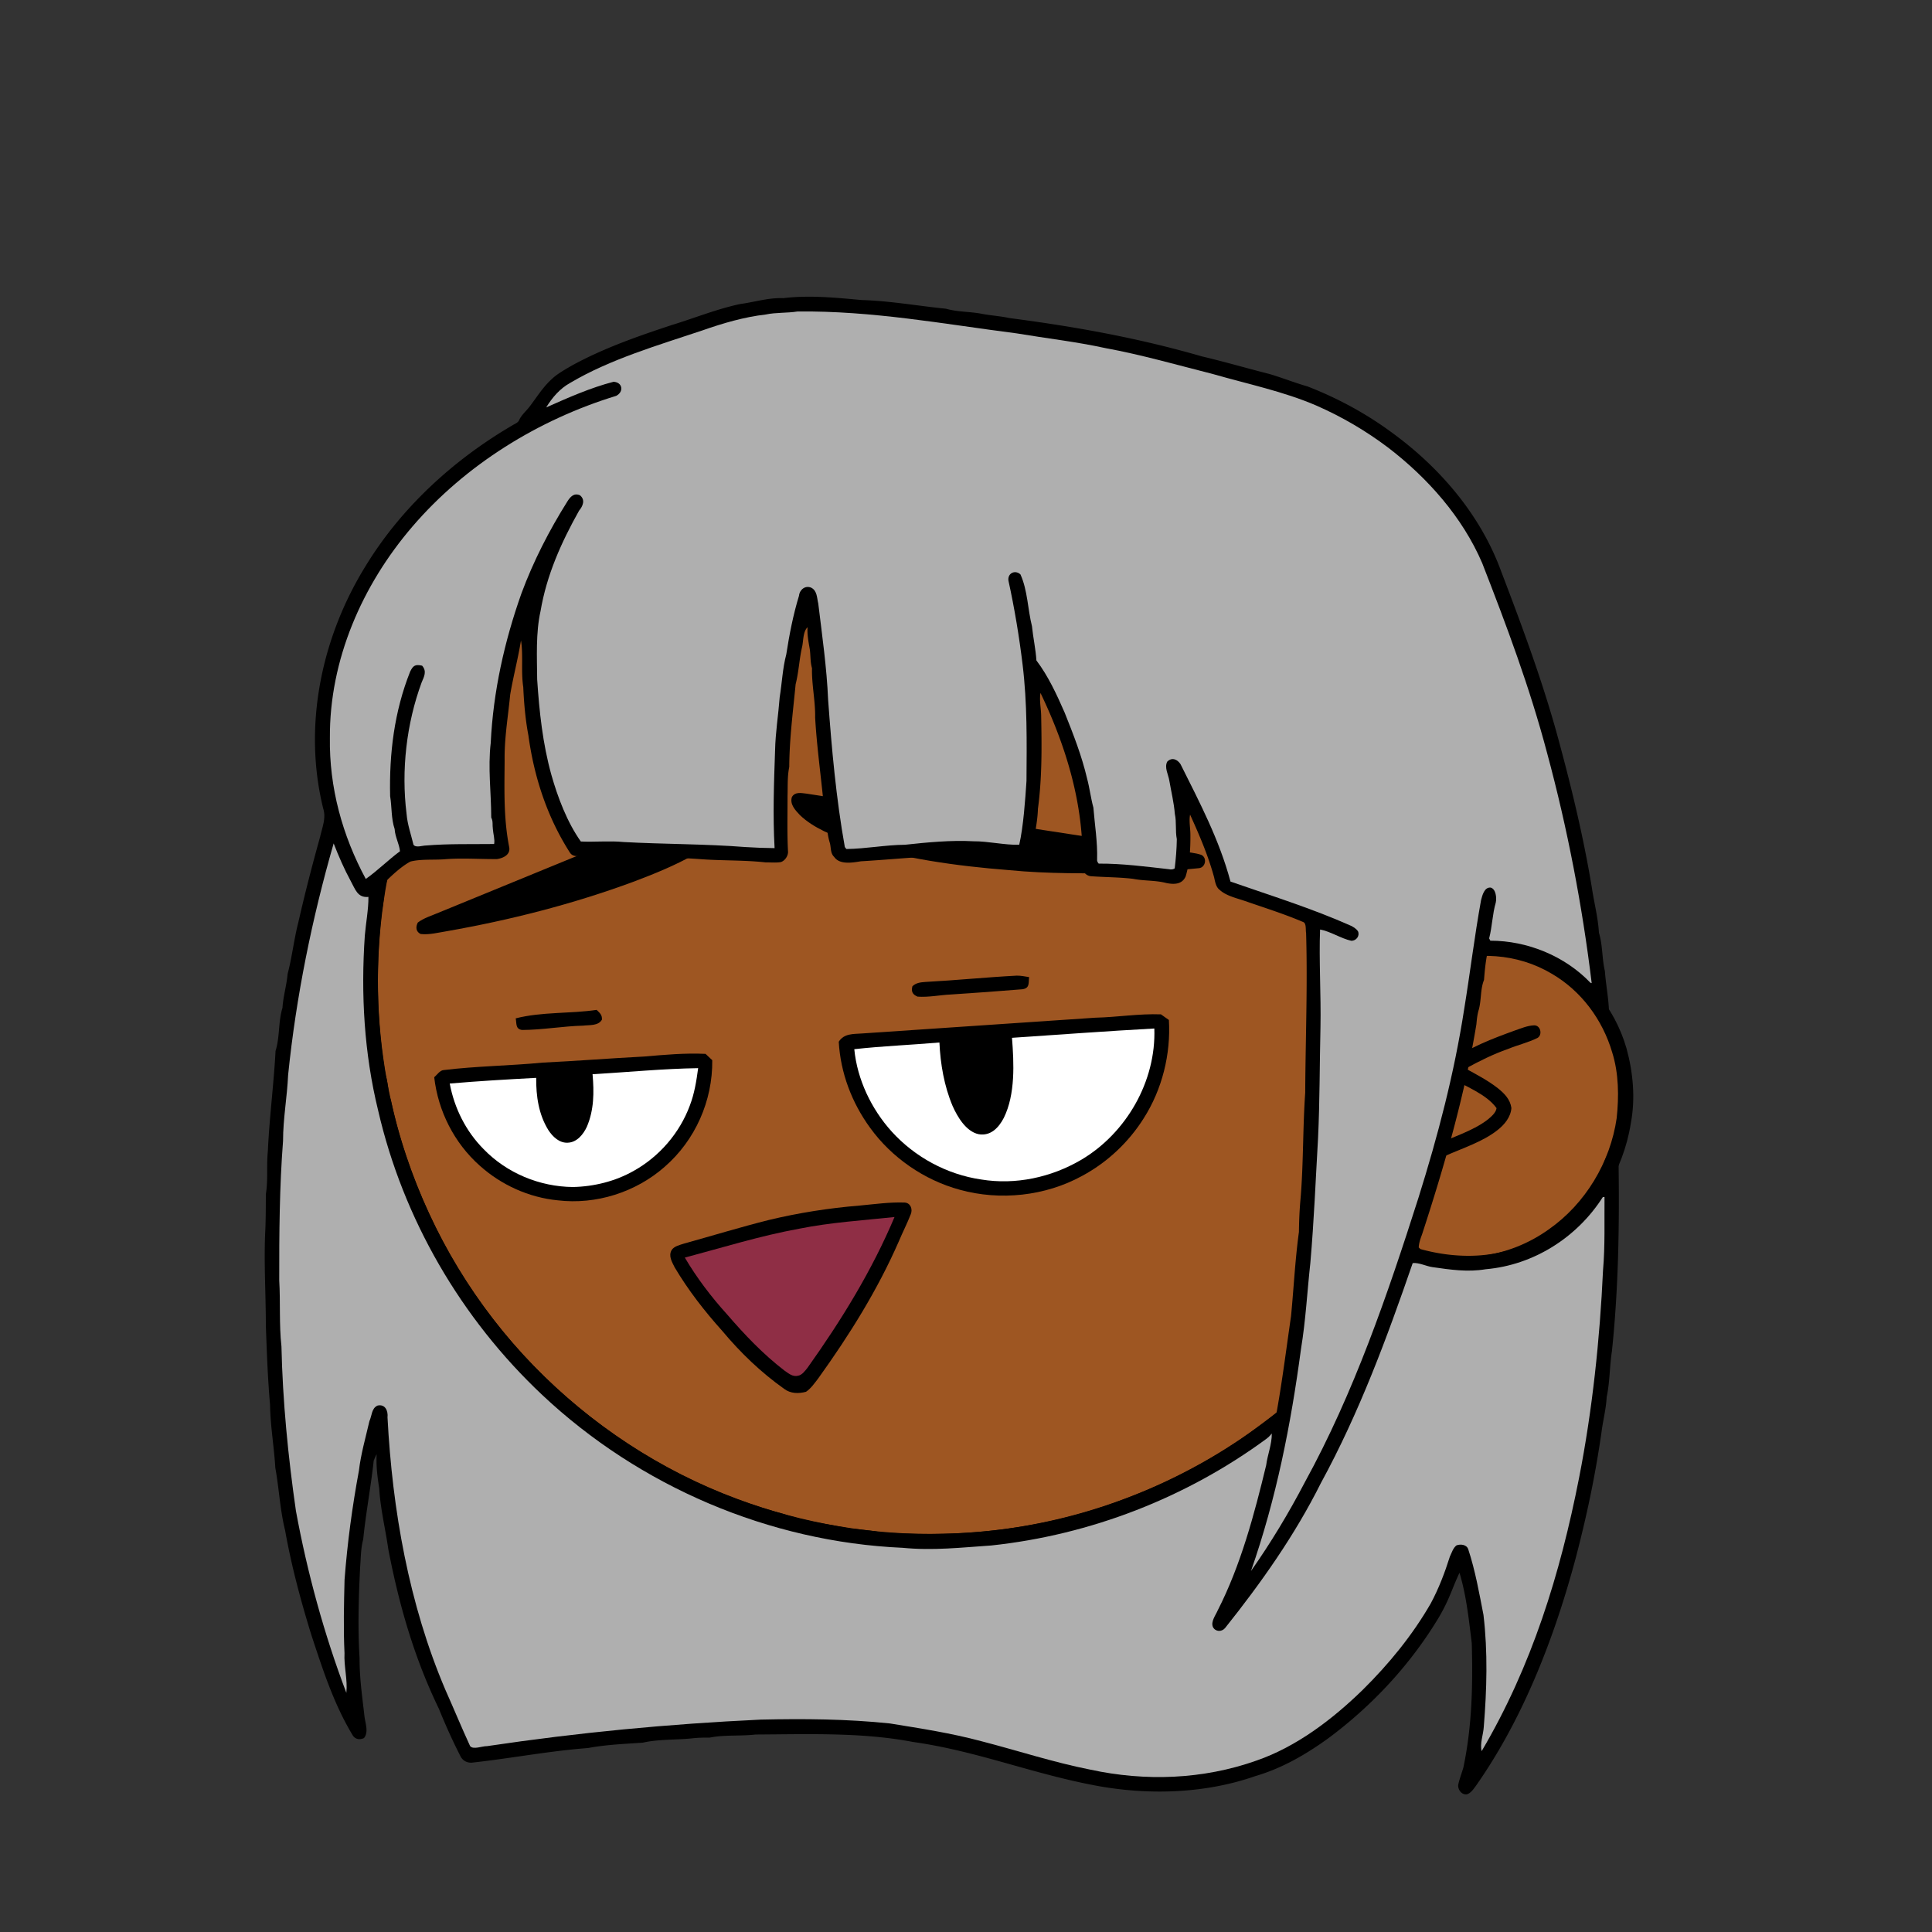 <svg xmlns:dc="http://purl.org/dc/elements/1.1/" xmlns:cc="http://creativecommons.org/ns#" xmlns:rdf="http://www.w3.org/1999/02/22-rdf-syntax-ns#" xmlns:svg="http://www.w3.org/2000/svg" xmlns="http://www.w3.org/2000/svg" viewBox="0 0 762 762" fill="none"><rect x="0" y="0" width="762" height="762" fill="#333333" stroke="none"/><mask id="avatarsRadiusMask"><rect width="762" height="762" rx="0" ry="0" x="0" y="0" fill="#fff"/></mask><g mask="url(#avatarsRadiusMask)"><path d="M396.01 164.85c37.82 4.9 74.21 19.64 104.8 42.39 6.15 4.84 12.48 9.33 18.02 14.92 23.77 21.98 42.73 49.02 55.13 78.95 9.35 22.31 14.72 46.04 16.64 70.14 6.62.81 13.05 2.14 19.12 5 15.54 6.93 27.08 20.94 31.78 37.21 2.63 9.56 3.56 19.75 1.72 29.55-2.96 18.76-13.72 36.13-29.37 46.92-10.94 7.65-24.49 12.03-37.86 11.68-5.13-.05-10.04-1.6-15.13-1.79-1.85 2.17-3.23 4.84-4.76 7.25-18.66 29.62-44.57 54.51-74.64 72.4-28.1 16.73-59.9 27.16-92.46 30.32-11.08.7-21.87 2.05-32.98.74-51.69-2.3-102.07-23.44-140.15-58.43-29.03-26.55-50.84-60.83-62.54-98.39-7.09-22.85-10.62-46.78-10.07-70.71.52-40.34 12.53-80.58 33.94-114.76 19.1-30.81 45.91-56.58 77.2-74.83 29.63-17.28 63.35-27.68 97.59-29.87 14.66-1.47 29.44-.37 44.02 1.31Z" fill="#000"/><path d="M363 169.06c48.47-1.39 97.32 14.7 135.81 44.12 6.55 4.06 11.72 9.49 17.36 14.64 24.33 22.63 43.2 50.95 54.93 82.02 7.43 19.61 11.86 40.2 13.56 61.09-8.89.74-17.34 2.34-25.38 6.38-2.19 1.03-1.89 4.95.68 5.23 2.35.23 4.98-1.51 7.24-2.2 14.62-5.37 31.32-4.35 44.78 3.68 11.69 6.78 20.09 18.16 23.89 31.06 2.6 8.25 2.68 17.41 1.76 25.95-2.5 17.35-12.35 33.73-26.73 43.81-15.71 11.33-37.17 14.64-54.93 6.2-3.17-1.43-5.94-3.58-9.08-5.05-2.95-1.09-4.88 2.79-2.7 4.75 3.17 2.76 7.34 4.52 11 6.56-20.14 34.15-49.45 62.7-84.41 81.47-30.2 16.31-64.44 25.53-98.78 26.15-27.63.72-55.33-4.04-81.21-13.72-30.32-11.24-57.84-29.43-80.37-52.6-22.67-23.37-39.92-51.88-50.2-82.77-14.96-44.64-14.91-94.01.27-138.59 11.05-33.06 30.28-63.21 55.37-87.39 29.67-28.73 67.65-48.54 108.13-56.67 12.8-2.52 25.94-4.24 39.01-4.12Z" fill="rgba(158, 86, 34, 1)"/><path d="M605.03 404.4c2.63-.1 3.44 3.8 1.36 4.98-3.69 1.83-7.82 2.77-11.64 4.35-5.82 2.04-11.28 4.76-16.68 7.72 4.29 2.34 8.86 4.74 12.71 7.76 2.58 2.09 4.85 4.35 5.33 7.8-.26 3.59-2.73 6.55-5.45 8.69-5.86 4.66-13.92 7.18-20.79 10.26-1.75.62-4.43 1.99-5.59-.26-1.02-1.74-.06-3.11 1.57-3.87 6.65-3.3 14.86-5.62 20.79-10.16 1.37-1.14 3.39-2.74 3.61-4.62-4.07-5.63-12.42-8.59-18.23-12.09-2.34-1.72-2.29-4.24-.16-6.13 7.27-5.64 16.98-9.26 25.57-12.38 2.42-.83 5.03-1.95 7.6-2.05Z" fill="#000"/><g transform="translate(-161 -83)"><path d="M562.01 467.8c1.68-.01 3.23.31 4.88.58-.28 2.28.34 4.36-2.64 4.79-9.41.77-18.83 1.46-28.25 2.07-4.32.2-8.78 1.16-13.09.84-1.95-.79-2.63-2-2.04-4.1 1.45-1.38 3.19-1.54 5.09-1.69 12.03-.64 24.02-1.86 36.05-2.49ZM396.33 481.31c1.23 1.24 2.2 1.91 2.08 3.85-1.43 2.52-4.92 2.05-7.39 2.36-8.05.21-16.06 1.68-24.09 1.71-2.71-.36-2.11-2.53-2.53-4.58 10.33-2.64 21.37-1.79 31.93-3.34ZM618.89 483.07c1.04.75 2.08 1.48 3.13 2.22.8 13.5-2.65 27.36-9.93 38.78-5.97 9.49-14.43 17.43-24.32 22.73-14.52 7.96-32.32 9.86-48.26 5.44-13.99-3.8-26.82-12.65-35.32-24.41-7.23-9.91-11.69-21.68-12.38-33.96 2.1-3.32 5.74-3.01 9.17-3.26 30.68-2.09 61.35-4.13 92.02-6.22 8.69-.2 17.2-1.64 25.89-1.32Z" fill="#000"/><path d="M616.28 488.65c.74 20.78-11.03 41.27-28.85 51.8-11.82 6.93-25.88 9.98-39.46 7.75-13.48-1.97-26.14-8.82-35.27-18.9-8.02-8.88-13.6-20.53-14.76-32.49 11.17-1.24 22.38-1.68 33.58-2.64.38 8.47 1.87 17.19 5.19 25.03 1.9 4.28 5.3 10.07 10.24 11.13 4.79.85 7.97-2.58 9.97-6.45 4.58-9.28 4-21.49 3.22-31.56 18.7-1.25 37.42-2.66 56.14-3.67Z" fill="#fff"/><path d="M415.01 499.71c8.09-.69 16.13-1.44 24.27-1.05.87.83 1.75 1.67 2.64 2.49.19 15.99-6.7 31.57-18.78 42.06-11.41 10.04-27.07 15.01-42.17 13.21-11.39-1.12-22.22-6.03-30.73-13.65-10.08-8.95-16.44-21.51-17.98-34.89 1.04-.88 2.19-2.68 3.63-2.82 13.04-1.6 26.05-1.69 39.11-2.95 13.35-.64 26.66-1.71 40.01-2.4Z" fill="#000"/><path d="M436.36 504.29c-.69 5.07-1.44 9.93-3.28 14.74-4.03 10.88-12.06 20.17-22.2 25.81-7.22 4.08-15.61 6.16-23.88 6.33-13.14-.11-26.09-5.46-35.25-14.93-7-7.05-11.53-16.13-13.37-25.88 11.33-.98 22.74-1.64 34.1-2.24-.06 7.18.95 14.37 4.79 20.58 1.69 2.61 4.35 5.19 7.69 4.99 3.57-.13 6.11-3.28 7.5-6.27 2.85-6.64 2.88-13.67 2.25-20.74 13.86-.8 27.77-2.18 41.65-2.39Z" fill="#fff"/></g><g transform="translate(-161 -83)"><g fill="#000"><path d="M452.03 395.85c.66 4.64-1.51 9.35-4.21 13-3.6 4.46-7.81 8.36-12.85 11.13-7.66 4.35-15.96 7.71-24.19 10.81-23.79 8.79-48.56 15.1-73.52 19.48-3.35.54-6.97 1.5-10.36 1.11-1.92-.92-2-2.82-1.11-4.52 2.34-1.8 5.49-2.72 8.19-3.89 35.94-14.72 71.88-29.45 107.8-44.2 3.36-1.25 6.59-3.38 10.25-2.92ZM478.97 396c49.32 7.61 98.68 15.15 148.01 22.75 2.58.42 5.33.58 7.81 1.41 2.44 1.14 1.7 5.04-.96 5.26-9.59.95-19.18 1.82-28.83 1.95-15.39.1-30.64.32-45.98-1.18-20.91-1.64-42.24-4.59-62.25-11.06-6.97-2.41-14.88-5.46-20.27-10.64-1.79-1.9-4.09-4.28-3.17-7.13 1.22-2.13 3.6-1.59 5.64-1.36Z"/></g></g><g transform="translate(-161 -83)"><path d="M517.87 557.3c2.33.19 3.18 2.72 2.32 4.67-1.39 3.57-3.16 6.99-4.64 10.53-8.44 19.32-19.56 37.08-31.84 54.17-1.41 1.83-2.87 3.96-4.81 5.27-2.97.78-6.11.75-8.65-1.18-9.12-6.48-17.13-14.16-24.3-22.74-7.03-7.83-13.49-16.1-18.86-25.17-1.05-2.12-2.54-4.48-1.19-6.81 1-1.56 3.22-2 4.86-2.55 11.13-3.09 22.19-6.48 33.39-9.29 11.78-2.84 23.79-4.72 35.86-5.71 5.9-.54 11.94-1.42 17.86-1.19Z" fill="#000"/><path d="M513.81 563.01c-8.96 21.23-21 40.76-34.34 59.49-.92 1.14-2.13 2.83-3.66 3.09-2.18.55-3.7-.86-5.38-1.99-8.5-6.53-15.77-14.19-22.74-22.28-6.22-6.86-11.88-14.33-16.59-22.31 14.95-3.99 29.9-8.63 45.12-11.4 12.45-2.49 25.01-3.27 37.59-4.6Z" fill="#8F2E45"/></g><g transform="translate(-161 -83)"/><g transform="translate(-161 -83)"><path fill-rule="evenodd" clip-rule="evenodd" d="M498.612 201.129c-9.532-.853-19.017-1.703-28.613-.539-3.914-.152-7.587.573-11.289 1.303-1.888.373-3.782.747-5.721 1.007-6.201 1.319-12.074 3.316-17.978 5.325-2.961 1.007-5.93 2.017-8.952 2.945-13.49 4.43-27.3 9.27-39.75 16.14l-.768.449c-2.422 1.413-4.975 2.904-6.982 4.811-2.558 2.35-4.461 4.995-6.408 7.702-.663.922-1.331 1.851-2.032 2.778-.545.764-1.16 1.439-1.77 2.107-1.002 1.098-1.99 2.181-2.63 3.623-.328.721-1.14 1.156-1.902 1.565-.306.164-.603.323-.858.495-23.16 13.56-43.7 32.38-57.74 55.38-17.48 28.24-24.78 63.17-16.73 95.7.927 2.959.174 5.76-.601 8.645-.221.82-.443 1.646-.629 2.485-3.2 11.52-5.95 22.12-8.61 33.81-.843 3.265-1.446 6.587-2.048 9.909-.627 3.455-1.254 6.911-2.152 10.301-.193 2.149-.591 4.239-.989 6.327-.449 2.352-.897 4.702-1.051 7.133-.845 2.731-1.1 5.6-1.353 8.463-.257 2.892-.512 5.778-1.377 8.507-.323 6.133-.895 12.458-1.468 18.781-.634 6.996-1.268 13.99-1.562 20.719-.262 2.5-.265 5.034-.269 7.565-.005 3.169-.009 6.334-.521 9.425-.005.858-.008 1.717-.012 2.575-.016 4.147-.032 8.301-.248 12.435-.338 7.738-.151 15.448.037 23.163.111 4.609.223 9.219.223 13.837l.056 1.498c.368 9.987.718 19.482 1.594 29.502.07 4.858.592 9.649 1.114 14.442.38 3.486.76 6.973.966 10.488.609 3.327 1.025 6.68 1.442 10.035.604 4.864 1.209 9.731 2.398 14.525 2.49 14.01 6.21 27.91 10.42 41.5l.589 1.781c4.33 13.118 8.589 26.018 15.841 37.929 1.15 1.4 2.65 1.52 4.26.83 1.507-1.782 1.006-4.314.551-6.613-.124-.63-.245-1.243-.321-1.817-.161-1.431-.33-2.856-.5-4.277-.745-6.26-1.482-12.459-1.45-18.823-.74-12.01-.37-24 .23-36 .077-.952.13-1.895.183-2.833.151-2.707.299-5.368 1.027-8.057.504-5.171 1.32-10.684 2.138-16.219.741-5.008 1.485-10.034 2.002-14.841.128-.27.246-.554.365-.841.234-.563.47-1.135.795-1.619-.25 4.54.3 8.92 1 13.39.316 5.286 1.245 10.431 2.168 15.545.511 2.828 1.02 5.647 1.422 8.475 4.22 21.92 10.18 42.76 19.94 62.92 2.56 6.29 5.33 12.51 8.43 18.56.84 1.84 2.47 2.78 4.48 2.74 6.485-.707 12.862-1.627 19.222-2.544 8.852-1.277 17.672-2.549 26.708-3.236 5.885-1.109 11.971-1.495 17.986-1.876 1.202-.076 2.401-.152 3.594-.234 3.985-.903 8.141-1.08 12.285-1.257 2.418-.103 4.832-.206 7.205-.453 2.3-.27 4.61-.31 6.93-.29 3.445-.683 6.867-.75 10.316-.817 2.559-.05 5.134-.101 7.744-.403 2.747-.014 5.514-.04 8.295-.067 17.876-.174 36.339-.353 53.715 2.987 13.975 1.971 26.751 5.552 39.638 9.163 10.452 2.93 20.977 5.88 32.272 8.007 20.68 3.91 43.22 3.3 63.18-3.68 10.54-3.09 19.74-8.41 28.62-14.79 17.47-12.92 32.79-29.39 43.93-48.07 2.59-4.422 3.911-7.67 5.284-11.046.8-1.969 1.619-3.981 2.716-6.294 2.429 8.051 3.441 16.323 4.458 24.641.127 1.033.253 2.066.382 3.099.45 16.62.12 32.7-3.3 49.03a76.535 76.535 0 0 1-.774 2.455c-.482 1.471-.964 2.944-1.286 4.455-.14 1.95 1.48 4.11 3.58 3.66 1.413-.565 2.254-1.724 3.107-2.899.143-.198.287-.395.433-.591 18.63-26.58 30.92-58.55 39.25-89.71 4.36-16.66 7.66-32.29 10.13-49.38.233-1.899.573-3.771.912-5.641.508-2.795 1.015-5.584 1.158-8.449.719-3.366.986-6.802 1.253-10.233.205-2.634.409-5.264.817-7.857 2.51-23.93 2.94-47.85 2.65-71.9-.012-.38-.012-.781-.011-1.193.003-1.54.006-3.229-.689-4.507-1.81-.93-3.9-.24-4.5 1.77-5.87 15.72-17.78 28.77-33.72 34.5-12.43 4.97-26.5 4.6-39.26 1.08l-.66-.62c.03-1.69.69-3.53 1.28-5.12 8.82-27 16.85-54.86 21.45-82.9l.012-.129c.186-1.982.361-3.862.968-5.771.44-1.67.603-3.378.765-5.076.213-2.236.424-4.453 1.265-6.534.26-3.34.56-6.63 1.2-9.92 15.67.09 30.89 6.74 40.35 19.45.419.53.791 1.131 1.167 1.737.666 1.075 1.341 2.164 2.293 2.893 1.85 1.09 4.27-.64 4.24-2.65-.13-2.731-.478-5.438-.827-8.15-.294-2.282-.588-4.566-.753-6.87-.537-2.264-.759-4.566-.979-6.858-.267-2.782-.533-5.548-1.361-8.212-.23-3.895-.945-7.64-1.663-11.403-.407-2.13-.815-4.265-1.137-6.437-3.16-19.18-7.74-38.33-12.81-57.08-6.21-23.29-14.52-45.52-23.09-68-8.12-22.04-24.01-40.56-42.83-54.29-10.23-7.58-21.59-13.72-33.46-18.32-2.646-.752-5.238-1.647-7.831-2.542-2.404-.831-4.809-1.661-7.259-2.378-3.529-.894-7.148-1.868-10.781-2.846-5.311-1.43-10.652-2.869-15.789-4.074-25.05-7.25-50.05-11.76-75.9-15.11-1.948-.436-3.925-.686-5.903-.937-1.697-.215-3.396-.431-5.077-.763-1.972-.372-3.935-.548-5.889-.724-2.724-.244-5.431-.488-8.121-1.256-3.832-.383-7.665-.874-11.501-1.366-7.191-.922-14.392-1.845-21.619-2.054l-2.367-.211ZM479.52 330.36l-.17.19c-1.17 1.264-1.426 3.42-1.659 5.379-.088.738-.172 1.447-.301 2.071-.552 2.353-.88 4.726-1.208 7.1-.361 2.611-.722 5.223-1.382 7.81a942.668 942.668 0 0 1-.698 6.899c-.884 8.536-1.772 17.121-1.812 25.681-.582 2.774-.607 5.699-.632 8.583-.009.983-.017 1.961-.048 2.927.006 2.048-.007 4.098-.02 6.147-.034 5.297-.068 10.595.22 15.873 0 1.64-1.26 3.48-2.82 3.99-1.34.225-2.721.189-4.094.154-.636-.017-1.269-.034-1.896-.024-4.81-.541-9.702-.672-14.591-.804-3.791-.102-7.581-.203-11.329-.496-5.72-.4-11.35-.62-17.09-.74-2.086-.457-4.172-.455-6.278-.453-.569.001-1.139.001-1.712-.007-2.412 0-4.897-.122-7.402-.245-4.91-.242-9.9-.487-14.588.175-1.65.22-3.31.2-4.28-1.37-8.95-14-14.09-29.79-16.33-46.18-1.18-6.2-1.74-12.72-2.02-19.02-.476-3.12-.465-6.318-.453-9.443.011-3.106.022-6.141-.447-8.957-.598 3.67-1.39 7.342-2.182 11.019-.745 3.456-1.492 6.916-2.078 10.381-.244 2.538-.542 5.051-.84 7.556-.728 6.121-1.449 12.192-1.35 18.444-.008 1.131-.018 2.26-.029 3.387-.097 10.295-.192 20.409 1.809 30.613.67 3.09-2.29 4.45-4.79 4.83-2.418.018-4.833-.036-7.247-.09-4.256-.095-8.51-.19-12.773.11-1.701.162-3.506.182-5.326.202-3.016.034-6.074.068-8.774.748-3.22 1.7-6.43 4.63-9.06 7.14-.867 2.048-1.143 4.536-1.414 6.972-.178 1.609-.354 3.195-.696 4.618-2.56 21.69-2.3 43.94 1.35 65.47.534 1.538.752 3.145.969 4.745.239 1.759.477 3.511 1.131 5.155 3.53 16.9 9.54 33.41 17.06 48.95 26.89 55.54 78.18 98.22 137.77 114.25 6.324 2.136 13.327 3.392 20.076 4.603 2.002.359 3.981.714 5.914 1.087.939.103 1.876.2 2.812.298 3.242.337 6.47.673 9.698 1.232 32.51 2.43 65.18-1.38 95.71-12.99 16.29-6.05 31.9-14.09 46.29-23.84 2.628-1.776 5.176-3.659 7.723-5.541 2.056-1.519 4.112-3.038 6.207-4.499 1.673-9.254 2.963-18.487 4.257-27.752.493-3.531.987-7.066 1.503-10.608.38-3.927.692-7.864 1.004-11.802.567-7.145 1.133-14.29 2.106-21.368.05-4 .2-7.93.53-11.92.707-7.704.921-15.564 1.137-23.454.178-6.519.356-13.058.813-19.546.037-7.088.159-14.155.281-21.217.24-13.911.48-27.801.069-41.783-.072-.358-.088-.822-.105-1.316-.04-1.148-.085-2.455-.855-2.944-5.932-2.531-11.949-4.568-18.012-6.621-1.746-.591-3.495-1.183-5.248-1.789a75.65 75.65 0 0 0-2.133-.691c-2.787-.874-5.733-1.798-7.787-3.709-1.277-.951-1.678-2.787-2.015-4.332-.045-.209-.09-.413-.135-.608-2.35-8.59-5.79-16.6-9.47-24.69-.318 1.626-.174 3.384-.033 5.114.072.876.143 1.745.153 2.586.05 5.65-.22 11.23-1.87 16.67-1.41 3.22-4.64 3.21-7.64 2.6-2.349-.62-4.744-.795-7.147-.97-1.975-.143-3.956-.288-5.923-.68-3.346-.402-6.729-.545-10.108-.688-2.256-.095-4.51-.19-6.752-.362-2.27-.41-3.32-2.35-3.13-4.57.59-23.55-6.43-46.65-16.55-67.7-.328 1.896-.14 3.865.047 5.821.092.962.183 1.922.213 2.869.24 12.44.39 24.66-1.27 37.01-.094 3.287-.621 6.488-1.15 9.698-.317 1.927-.635 3.858-.86 5.812-.46 1.5-1.32 3.36-2.87 4-2.04 1.03-4.84.65-7.02.22-15.521-2.184-29.986-1.082-44.937.058-4.286.326-8.611.656-13.013.912l-.179.03c-3.22.532-8.23 1.362-10.321-1.75-1.07-.973-1.24-2.347-1.41-3.721-.073-.59-.146-1.181-.29-1.739-.776-2.456-1.066-4.98-1.356-7.513-.23-2.004-.461-4.013-.934-5.997-.412-4.529-.925-9.11-1.44-13.704-.836-7.457-1.675-14.949-2.09-22.306.055-3.252-.283-6.438-.621-9.626-.344-3.254-.69-6.511-.619-9.844-.451-1.542-.541-3.092-.631-4.653-.054-.928-.108-1.861-.239-2.797l-.153-.875c-.453-2.575-.923-5.251-.717-7.845Z" fill="#000"/><path d="M475.54 205.85c29.64-.32 57.29 4.9 86.47 8.64 11.73 1.97 23.34 3.27 34.99 5.81 14.16 2.59 28.55 6.72 42.51 10.26 13.44 3.86 27.72 6.83 40.54 12.34 10.11 4.41 19.61 9.98 28.41 16.61 15.56 11.92 29.37 27.45 37.14 45.6 9.66 24.76 18.76 49.07 25.57 74.81 8.03 29.68 13.91 60.36 17.61 90.84l-.49-.14c-10.11-10.58-24.91-16.61-39.48-16.6l-.48-.91c1.22-4.64 1.27-9.51 2.61-14.1.41-1.8.1-5.35-1.99-5.94-2.52-.23-3.3 3.04-3.8 4.92-2.61 14.35-4.32 28.69-6.66 43.01-3.96 25.56-10.34 49.87-18.06 74.5-12.18 38.17-25.42 76.84-44.76 112.06-6.35 12.15-13.39 23.85-21.27 35.06 9.97-28.49 15.74-57.72 19.73-87.59 1.88-11.39 2.43-22.51 3.69-33.95 1.46-16.84 2.06-32.35 3.03-49.1.7-14.73.62-29.25.96-43.98.25-12.18-.64-26.94-.15-38.38 4.02.69 8.2 3.53 12.33 4.44 1.92-.01 3.38-1.87 2.64-3.7-.66-1.04-1.68-1.63-2.73-2.2-15.57-6.93-31.56-11.88-47.58-17.46-4.43-16.55-12.09-31.04-19.71-46.31-1.26-1.91-3.38-2.83-5.22-1.01-1.25 2.31.42 5.1.81 7.53.75 4.38 1.81 8.64 2.17 13.08.72 3.34.13 6.66.78 10-.05 3.87-.38 7.69-.83 11.51-.62.42-1.38.53-2.31.32-9.24-1.03-18.34-2.25-27.67-2.2-.5-.55-.71-1.11-.63-1.68.21-6.75-.93-13.71-1.47-20.43-1.03-3.77-1.46-7.65-2.47-11.41-2.13-9.07-5.42-17.44-8.86-26.04-3.08-7.04-6.48-14.44-11.14-20.58-.28-4.49-1.3-8.99-1.75-13.5-1.68-6.65-1.7-14.17-4.55-20.44-2.17-1.94-5.14-.41-4.73 2.47 2.36 10.71 4.27 22.21 5.58 33.08 1.87 15.36 1.65 30.48 1.54 45.91-.49 7.47-1.22 18.01-2.86 25.17-5.46.21-12.4-1.42-18-1.36-8.92-.49-18.18.41-27.07 1.37-7.7.06-15.4 1.59-23.11 1.68l-.61-.78c-3.43-19.15-5.17-38.72-6.59-58.09-.52-12.56-2.39-25.53-3.89-37.98-.55-2.23-.4-4.95-2.72-6.2-2.4-1.08-4.65.77-4.88 3.18-2.31 7.56-3.8 15.29-5.01 23.09-1.47 5.57-1.68 11.23-2.6 16.91-.53 7.03-1.68 13.95-1.82 21-.45 12.86-.91 25.65-.19 38.52-3.83-.03-7.75-.19-11.58-.43-15.7-1.24-32.49-1.11-48-1.98-5.25-.55-11.72.07-16.84-.21-5.38-7.55-9.13-17.46-11.65-26.4-3.41-12.34-4.72-24.72-5.57-37.49-.07-8.81-.59-18.38 1.33-26.98 2.41-14.22 8.17-27.09 15.19-39.6 1.54-1.83 2.56-4.33.33-6.1-2.37-1.01-3.81.65-4.95 2.47-7.17 11.41-13.4 23.57-18.09 36.21-6.75 19.01-11.16 38.83-12.13 59.01-1.15 9.93.19 19.56.2 29.44.8 1.46.4 2.9.65 4.56.13 1.9.83 4 .5 5.87-8.94.11-17.98-.15-26.89.59-1.4-.01-4.04 1.03-4.93-.32-.97-4.09-2.38-7.94-2.72-12.16-2.15-17.21-.05-35.58 5.95-51.86.99-2.28 2.12-4.41.18-6.59-2.71-.6-3.54-.06-4.72 2.34-6.25 15.72-8.28 32.29-7.89 49.13.72 4.37.36 8.73 1.78 12.98.17 3.1 1.81 5.81 2.1 8.75-4.43 3.24-8.78 7.62-13.49 10.92-9.23-17.1-14.46-36.17-14.15-55.66-.21-30.7 12.73-60.25 32.55-83.33 20.92-24.39 49.76-42.2 80.38-51.55 3.11-1.63 2.51-5.35-1.05-5.55-9.04 2.33-18.05 6.32-26.58 10.12 2.43-3.95 5.43-7.47 9.56-9.73 15.78-9.35 34.77-14.85 52.1-20.66 8.04-2.82 16.44-5.29 24.92-6.26 4.14-.87 8.35-.53 12.54-1.19Z" fill="rgba(175, 175, 175, 1)"/><path d="M292.6 415.65c1.98 5.1 4.14 10.07 6.76 14.89 1.72 3.08 2.62 6.65 6.95 6.21.07 4.69-1.02 10.43-1.42 15.25-1.59 23.14-.27 46.4 5.24 68.93 9.85 42.79 32.74 82.15 64.71 112.23 38.37 36.11 89.58 58 142.16 60.31 11.95 1.17 23.14-.11 35.01-.92 39.05-4.17 76.81-18.8 108.47-42.06.82-.61 1.48-1.31 2.14-2.09.01 4.38-1.67 8.24-2.23 12.51-4.66 19.29-10.03 39.45-19.09 57.2-.81 1.91-2.8 4.42-1.93 6.56.97 1.94 3.38 2.07 4.78.49 14.32-17.95 27.53-36.63 37.82-57.22 15.12-27.71 25.97-57.03 36.22-86.77 2.51-.25 5.28 1.25 7.8 1.6 7.13 1.01 13.82 2.03 21 .83 18.88-1.63 36.04-12.54 46.18-28.46l.67-.04c-.1 9.66.25 19.28-.59 28.92-1.23 27-4.23 55.35-9.45 81.88-7.48 38.02-18.63 74.2-38.42 107.77-.75-2.99.65-6.52.84-9.57 1.19-14.7 1.62-29.5-.12-44.16-1.69-8.66-3.24-17.5-6.01-25.9-.63-1.87-3.03-2.14-4.64-1.52-1.37 1.06-1.84 2.86-2.6 4.39-1.99 6.34-4.41 12.67-7.56 18.52-7.19 12.51-16.55 23.93-26.8 34.05-11.91 11.61-26.13 22.48-42 27.94-21.05 7.44-43.73 8.25-65.48 3.54-14.68-2.91-28.75-7.55-42.91-11.2-12.06-3.23-23.85-5.02-36.09-7.01-16.94-1.77-33.88-1.9-50.9-1.52-36.82 1.74-71.61 5.06-108.03 10.47-1.82-.07-5.49 1.53-6.68-.06-3.37-7.32-6.46-14.83-9.74-22.17-14.38-33.73-20.91-70.97-22.82-107.44.29-2.57-.91-5.35-3.93-4.66-2.4 1.09-2.17 3.87-3.21 6.15-1.45 6.32-3.39 13.06-4.13 19.49-2.65 14.31-4.56 28.48-5.67 42.99-.24 9.69-.48 19.31-.02 29-.28 5.26 1.28 10.49.73 15.68-8.76-23.09-15.43-47.48-19.89-71.77-3.08-21.36-5.24-43.33-5.71-64.91-.96-8.67-.36-17.31-.87-26-.03-18.35.09-36.85 1.5-55 0-8.74 1.61-17.28 2-26 3.14-30.87 9.43-61.75 17.96-91.35Z" fill="rgba(175, 175, 175, 1)"/></g></g></svg>